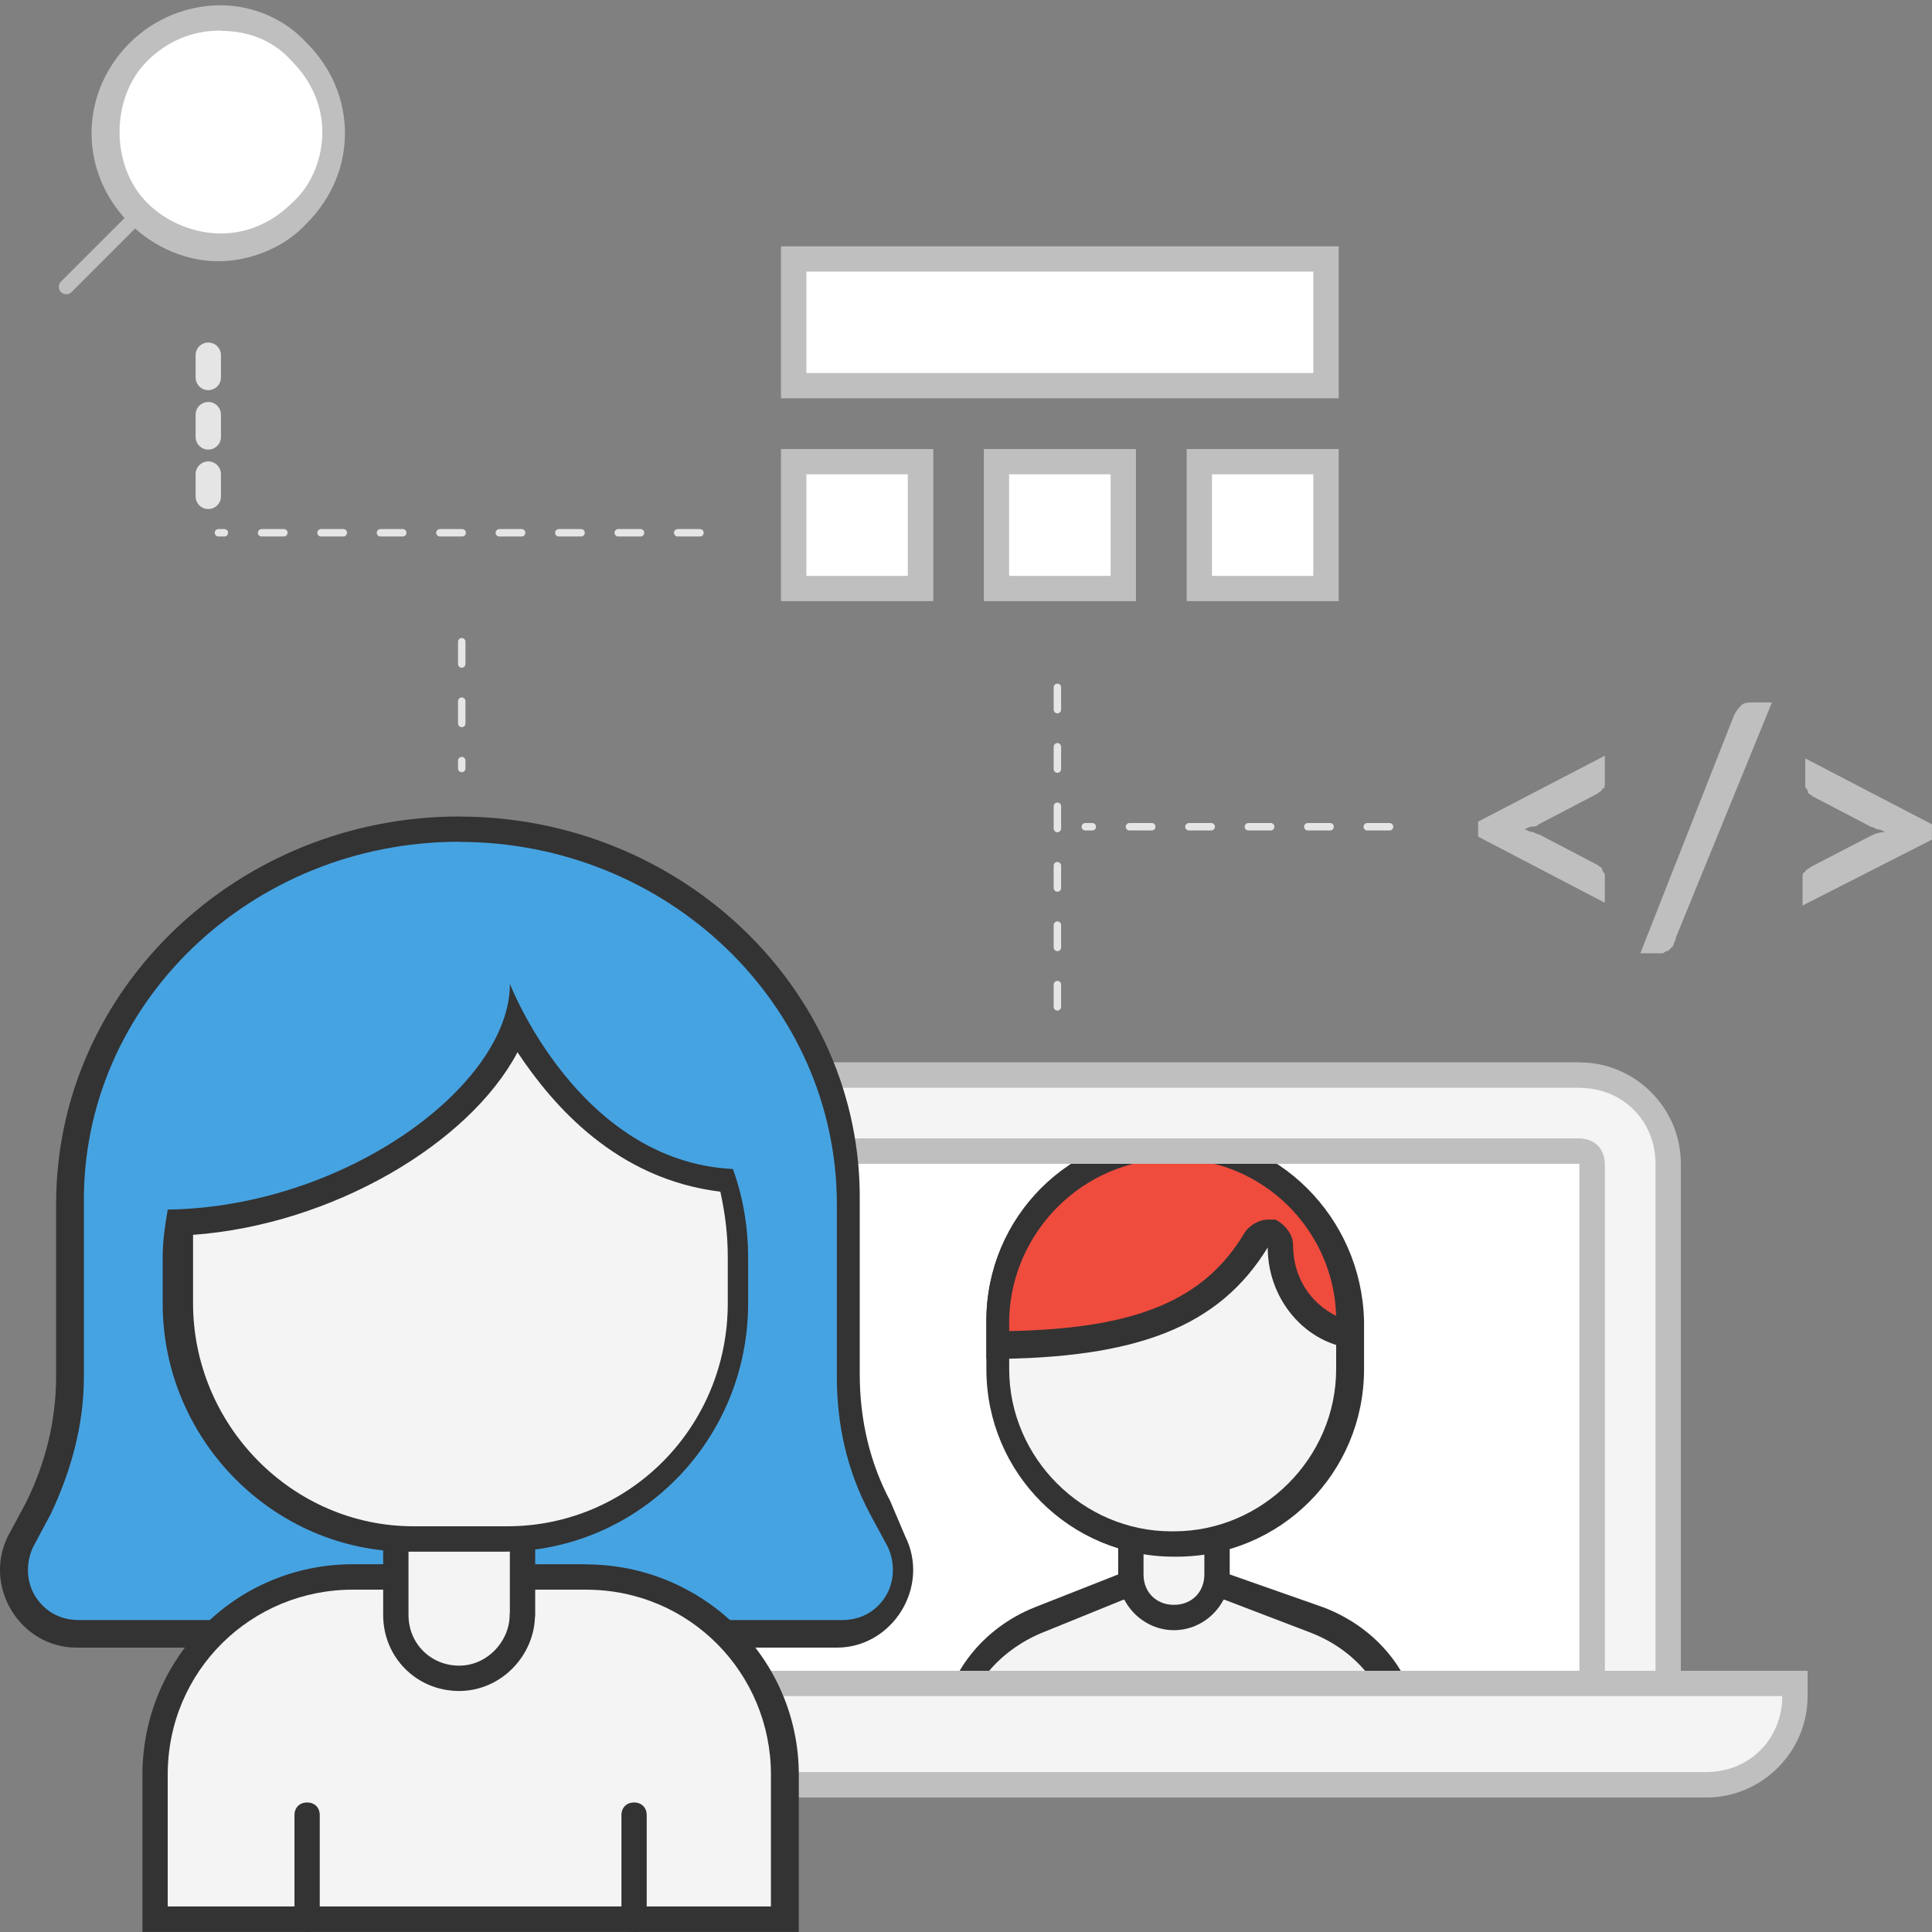 <svg xmlns="http://www.w3.org/2000/svg" width="260" height="260" xmlns:xlink="http://www.w3.org/1999/xlink"><rect width="100%" height="100%" fill="#808080" stroke="none"/><defs><path id="SVGID_1_" d="M28.2 45.7h35v24h-35z"/></defs><style id="style3" type="text/css">.st0{fill:none;stroke:#E5E5E5;stroke-linecap:round;stroke-linejoin:round;stroke-miterlimit:10;stroke-dasharray:3,5;} .st1{fill:#FFFFFF;stroke:#333333;stroke-linecap:round;stroke-linejoin:round;stroke-miterlimit:10;} .st2{clip-path:url(#SVGID_2_);} .st3{fill:#F4F4F4;} .st4{fill:#333333;} .st5{fill:#EF4C3E;} .st6{fill:#BFBFBF;} .st7{fill:#F4F4F4;stroke:#333333;stroke-linecap:round;stroke-linejoin:round;stroke-miterlimit:10;} .st8{fill:#46A3E2;} .st9{fill:#FFFFFF;} .st10{fill:none;stroke:#BFBFBF;stroke-width:2;stroke-linecap:round;stroke-linejoin:round;stroke-miterlimit:10;}</style><g id="g4317"><g fill="none" stroke="#e5e5e5" stroke-miterlimit="10" stroke-linejoin="round" stroke-linecap="round" stroke-dasharray="3, 5"><path id="line5" d="M142.3 92.5v47.76" class="st0"/><path id="line7" d="M187 111.26h-40.94" class="st0"/><path id="line9" d="M94.2 71.7H29.4" class="st0"/><path id="line11" d="M62.14 86.36v17.06" class="st0"/></g><path id="rect13" fill="#fff" stroke="#333" stroke-width="3.41" stroke-miterlimit="10" d="M92.5 151.52h128.6v76.07H92.5z" stroke-linejoin="round" stroke-linecap="round" class="st1"/><g id="g15" transform="matrix(3.411 0 0 3.411 .396 .738)"><clipPath id="SVGID_2_"><use id="use21" width="100%" height="100%" xlink:href="#SVGID_1_"/></clipPath><g id="g23" class="st2" clip-path="url(#SVGID_2_)"><path id="path25" fill="#f4f4f4" d="M37.4 73.1V68c.2-1.9 1.5-3.6 3.4-4.4l3.2-1.3h4.2l3.5 1.3c2 .7 3.3 2.4 3.5 4.4v5.1H37.4z" class="st3"/><g id="g27"><path id="path29" fill="#333" d="M48.2 62.9l3.4 1.3c1.8.7 3 2.2 3.2 3.9v4.5H37.9v-4.5c.1-1.7 1.4-3.2 3.1-3.9l3.2-1.3h4m.2-1H44l-3.3 1.3c-2 .8-3.5 2.6-3.7 4.8v5.6h18.9V68c-.2-2.2-1.7-4-3.8-4.8l-3.7-1.3z" class="st4"/></g></g><g id="g31" class="st2" clip-path="url(#SVGID_2_)"><path id="rect33" fill="#f4f4f4" d="M37.4 69.7h3.4v3.4h-3.4z" class="st3"/><g id="g35"><path id="path37" fill="#333" d="M40.3 70.2v2.4h-2.4v-2.4h2.4m1-1h-4.4v4.4h4.4v-4.4z" class="st4"/></g></g><g id="g39" class="st2" clip-path="url(#SVGID_2_)"><path id="rect41" fill="#f4f4f4" d="M51.9 69.7h3.4v3.4h-3.4z" class="st3"/><g id="g43"><path id="path45" fill="#333" d="M54.8 70.2v2.4h-2.4v-2.4h2.4m1-1h-4.4v4.4h4.4v-4.4z" class="st4"/></g></g><g id="g47" class="st2" clip-path="url(#SVGID_2_)"><path id="path49" fill="#333" d="M51.8 67.8c-.2 0-.4.2-.4.4v3.7c0 .2.2.4.4.4s.4-.2.4-.4v-3.7c-.1-.3-.2-.4-.4-.4z" class="st4"/></g><g id="g51" class="st2" clip-path="url(#SVGID_2_)"><path id="path53" fill="#333" d="M41 67.8c-.2 0-.4.2-.4.4v3.7c0 .2.2.4.4.4s.4-.2.4-.4v-3.7c-.1-.3-.2-.4-.4-.4z" class="st4"/></g><g id="g55" class="st2" clip-path="url(#SVGID_2_)"><path id="path57" fill="#f4f4f4" d="M46.2 63.6c-.9 0-1.7-.8-1.7-1.7v-2.4h3.4v2.4c0 .9-.8 1.7-1.7 1.7z" class="st3"/><g id="g59"><path id="path61" fill="#333" d="M47.4 60v1.9c0 .7-.5 1.2-1.2 1.2s-1.2-.5-1.2-1.2V60h2.4m1-1H44v2.9c0 1.2 1 2.2 2.2 2.2s2.2-1 2.2-2.2V59z" class="st4"/></g></g><g id="g63" class="st2" clip-path="url(#SVGID_2_)"><path id="path65" fill="#f4f4f4" d="M46.1 60.7c-3.8 0-6.9-3.1-6.9-6.9v-1.9c0-3.8 3.1-6.9 6.9-6.9s6.9 3.1 6.9 6.9v1.9c.1 3.8-3 6.9-6.9 6.9z" class="st3"/><g id="g67"><path id="path69" fill="#333" d="M46.2 45.5c3.5 0 6.4 2.9 6.4 6.4v1.9c0 3.5-2.9 6.4-6.4 6.4h-.1c-3.5 0-6.4-2.9-6.4-6.4v-1.9c.1-3.5 2.9-6.4 6.5-6.4m0-1c-4.1 0-7.4 3.3-7.4 7.4v1.9c0 4.1 3.3 7.4 7.4 7.4h.1c4.1 0 7.4-3.3 7.4-7.4v-1.9c-.1-4.1-3.4-7.4-7.5-7.4z" class="st4"/></g></g><g id="g71" class="st2" clip-path="url(#SVGID_2_)"><path id="path73" fill="#ef4c3e" d="M39.3 51.9c0-3.8 3.1-6.9 6.9-6.9s6.9 3.1 6.9 6.9v.5c-1.5-.3-2.7-1.7-2.7-3.4 0-.2-.1-.4-.4-.5h-.1c-.2 0-.3.1-.4.2-1.8 2.9-4.7 4.1-10.2 4.2v-1z" class="st5"/><g id="g75"><path id="path77" fill="#333" d="M46.2 45.5c3.5 0 6.3 2.8 6.4 6.2-1-.5-1.7-1.5-1.7-2.8 0-.4-.3-.8-.7-1h-.3c-.3 0-.7.2-.9.5-1.6 2.7-4.3 3.8-9.3 3.9v-.5c.1-3.4 2.9-6.3 6.5-6.3m0-1c-4.1 0-7.4 3.3-7.4 7.4v1.5c6 0 9.2-1.3 11.1-4.4 0 2.2 1.7 4 3.7 4v-1.1c0-4.1-3.3-7.4-7.4-7.4z" class="st4"/></g></g></g><g id="g79"><g id="g81"><path id="path83" fill="#f4f4f4" d="M212.56 240.2c1.02 0 1.7-.7 1.7-1.72v-81.86c0-1.02-.68-1.7-1.7-1.7H100c-1.03 0-1.7.68-1.7 1.7v81.86c0 1.03.67 1.7 1.7 1.7H88.06v-83.56c0-6.48 5.46-11.94 11.94-11.94h112.56c6.48 0 11.94 5.46 11.94 11.94v83.57h-11.94z" class="st3"/></g><g id="g85"><path id="path87" fill="#bfbfbf" d="M212.56 146.4c5.8 0 10.23 4.42 10.23 10.22v81.86h-6.84v-81.86c0-2.05-1.36-3.4-3.4-3.4H100c-2.05 0-3.4 1.35-3.4 3.4v81.86h-6.84v-81.86c0-5.8 4.44-10.23 10.24-10.23h112.56m0-3.43H100c-7.5 0-13.65 6.14-13.65 13.64v85.3H226.2v-85.3c0-7.5-6.14-13.63-13.64-13.63zM100 238.47v-81.85h112.56v81.86H100z" class="st6"/></g></g><g id="g89"><g id="g91"><path id="path93" fill="#bfbfbf" d="M212.56 156.62v71.63H100v-71.63h112.56m0-3.4H100c-2.05 0-3.4 1.35-3.4 3.4v71.63c0 2.05 1.35 3.4 3.4 3.4h112.56c2.05 0 3.4-1.35 3.4-3.4v-71.63c0-1.7-1.7-3.4-3.4-3.4z" class="st6"/></g></g><g id="g95"><path id="path97" fill="#f4f4f4" d="M82.94 240.2c-6.48 0-11.94-5.47-11.94-11.95v-1.7h170.55v1.7c0 6.48-5.45 11.94-11.93 11.94H82.94z" class="st3"/><g id="g99"><path id="path101" fill="#bfbfbf" d="M239.85 228.25c0 5.8-4.44 10.23-10.23 10.23H82.94c-5.8 0-10.23-4.43-10.23-10.23h167.16m3.4-3.4H69.3v3.4c0 7.5 6.14 13.65 13.64 13.65h146.68c7.5 0 13.64-6.14 13.64-13.65v-3.4z" class="st6"/></g></g><path id="path103" fill="#f4f4f4" stroke="#333" stroke-width="3.41" stroke-miterlimit="10" d="M72.03 183.57" stroke-linejoin="round" stroke-linecap="round" class="st7"/><g id="g105"><g id="g107"><path id="path109" fill="#46a3e2" d="M10.63 219.72c-3.07 0-5.46-1.36-7.16-4.1s-1.7-5.8-.35-8.52l2.4-4.43c2.72-5.46 4.1-11.6 4.1-17.74v-23.2c0-27.62 23.52-50.48 52.52-50.48s52.52 22.52 52.52 50.5v23.18c0 6.14 1.37 12.28 4.1 17.74l2.4 4.43c1.35 2.73 1 5.8-.36 8.53-1.7 2.4-4.1 4.1-7.16 4.1h-103z" class="st8"/><g id="g111"><path id="path113" fill="#333" d="M61.8 113.3c27.96 0 50.82 21.83 50.82 48.78v23.2c0 6.47 1.36 12.6 4.43 18.4l2.4 4.45c1 2.04 1 4.77-.35 6.82s-3.4 3.07-5.8 3.07H10.63c-2.4 0-4.44-1.02-5.8-3.07s-1.36-4.78-.34-6.82l2.37-4.44c2.73-5.8 4.43-11.96 4.43-18.44v-23.2c-.33-26.94 22.52-48.77 50.5-48.77m0-3.4c-29.68 0-54.24 23.17-54.24 52.17v23.2c0 5.8-1.37 11.6-4.1 17.05l-2.38 4.43c-3.4 6.82 1.7 15 9.2 15h102.34c7.5 0 12.62-8.18 9.2-15L119.8 202c-2.73-5.13-4.1-10.93-4.1-17.07v-23.2c.35-28.65-24.2-51.84-53.9-51.84z" class="st4"/></g></g><g id="g115"><path id="path117" fill="#f4f4f4" d="M20.86 258.27v-19.44c0-14.67 11.94-26.6 26.6-26.6h31.4c14.66 0 26.6 11.93 26.6 26.6v19.44h-84.6z" class="st3"/><g id="g119"><path id="path121" fill="#333" d="M78.85 213.93c13.98 0 24.9 11.25 24.9 24.9v17.73H22.57v-17.73c0-14 11.25-24.9 24.9-24.9h31.38m0-3.42H47.47c-15.7 0-28.3 12.65-28.3 28.34v21.14h88.33v-21.14c0-15.7-12.96-28.32-28.65-28.32z" class="st4"/></g></g><path id="path123" fill="#333" d="M41.33 259.97c-1.03 0-1.7-.68-1.7-1.7v-14c0-1 .67-1.7 1.7-1.7s1.7.7 1.7 1.7v14c-.34 1.02-1.02 1.7-1.7 1.7z" class="st4"/><path id="path125" fill="#333" d="M85.33 259.97c-1.02 0-1.7-.68-1.7-1.7v-14c0-1 .68-1.7 1.7-1.7s1.7.7 1.7 1.7v14c0 1.02-.68 1.7-1.7 1.7z" class="st4"/><path id="path127" fill="#f4f4f4" stroke="#333" stroke-width="3.41" stroke-miterlimit="10" d="M70.32 217.34V184.6H53.27v32.74c0 4.77 3.75 8.52 8.52 8.52s8.5-4.1 8.5-8.52z" stroke-linejoin="round" stroke-linecap="round" class="st7"/><path id="path129" fill="#f4f4f4" stroke="#333" stroke-width="3.41" stroke-miterlimit="10" d="M50.54 184.6" stroke-linejoin="round" stroke-linecap="round" class="st7"/><g id="g131"><path id="path133" fill="#f4f4f4" d="M55.3 206.76c-17.38 0-31.37-14.32-31.37-31.72v-6.14c0-1.36 0-3.07.34-4.78 21.83-.68 40.94-13.98 45.37-26.6 3.75 7.16 12.96 19.78 28.65 20.8 1 3.42 1.35 6.83 1.35 10.58v6.14c0 17.4-14 31.72-31.4 31.72H55.32z" class="st3"/><g id="g135"><path id="path137" fill="#333" d="M69.64 141.6c4.77 7.18 13.3 17.07 27.3 18.77.67 3.07 1 5.8 1 8.87v6.14c0 16.72-13.3 30.02-29.67 30.02H55.65c-16.37 0-29.67-13.65-29.67-30.02v-9.2c18.76-1.37 37.18-12.3 43.66-24.57m-1.02-9.2c0 13.66-22.18 30.03-46.05 30.37-.34 2.05-.68 4.1-.68 6.48v6.14c0 18.4 15 33.42 33.06 33.42H67.6c18.4 0 33.08-15 33.08-33.42v-6.14c0-4.1-.68-8.18-2.05-11.94-20.8-1.02-30-24.9-30-24.9z" class="st4"/></g></g></g><g id="g139" fill="#bfbfbf"><path id="path141" d="M198.92 110.57l17.05-8.87v3.76c0 .34 0 .68-.34.68 0 .34-.34.34-.68.68l-7.85 4.1c-.34.33-.68.33-1.02.33s-.68.35-1.02.35c.34 0 .68.34 1.02.34s.68.34 1.02.34l7.85 4.1c.34.33.68.33.68.67s.34.34.34.7v3.74l-17.05-8.9v-2.04z" class="st6"/><path id="path143" d="M225.52 126.26c0 .34-.34.68-.34 1.03l-.68.66c-.34 0-.68.34-.68.34h-3.07l12.62-32.05c.34-.7.68-1.03 1.02-1.37s1-.34 1.7-.34h2.37l-12.96 31.72z" class="st6"/><path id="path145" d="M242.58 121.83v-3.75c0-.34 0-.7.34-.7 0-.33.34-.33.68-.67l7.85-4.07c.68-.34 1.36-.68 2.38-.68-.34 0-.68-.34-1.02-.34s-.66-.34-1-.34l-7.85-4.1c-.34-.33-.68-.33-.68-.67s-.34-.35-.34-.7v-3.75l17.05 8.87v2.06l-17.4 8.87z" class="st6"/></g><g id="g147"><path id="rect149" fill="#fff" d="M106.82 34.85h71.63V51.9h-71.63z" class="st9"/><path id="path151" fill="#bfbfbf" d="M176.74 36.55V50.2h-68.22V36.55h68.22m3.42-3.4H105.1V53.6h75.06V33.15z" class="st6"/></g><g id="g153"><path id="rect155" fill="#fff" d="M106.82 62.14h17.05V79.2h-17.05z" class="st9"/><path id="path157" fill="#bfbfbf" d="M122.17 63.84V77.5h-13.65V63.83h13.65m3.4-3.4H105.1V80.9h20.5V60.43z" class="st6"/></g><g id="g159"><path id="rect161" fill="#fff" d="M134.1 62.14h17.06V79.2H134.1z" class="st9"/><path id="path163" fill="#bfbfbf" d="M149.46 63.84V77.5H135.8V63.83h13.66m3.4-3.4H132.4V80.9h20.47V60.43z" class="st6"/></g><g id="g165"><path id="rect167" fill="#fff" d="M161.4 62.14h17.05V79.2H161.4z" class="st9"/><path id="path169" fill="#bfbfbf" d="M176.74 63.84V77.5H163.1V63.83h13.64m3.42-3.4H159.7V80.9h20.46V60.43z" class="st6"/></g><path id="line171" fill="none" stroke="#e5e5e5" stroke-width="3.41" stroke-miterlimit="10" d="M28.03 47.8v21.84" stroke-linejoin="round" class="st0" stroke-linecap="round" stroke-dasharray="3, 5"/><g id="g173"><path id="line175" fill="none" stroke="#bfbfbf" stroke-width="6.82" stroke-miterlimit="10" d="M30.75 16.77L8.92 38.6" stroke-linejoin="round" class="st10" stroke-linecap="round"/><g id="g177"><path id="path179" fill="#fff" d="M29.73 33.14c-4.43 0-8.2-1.7-10.9-4.43s-4.45-6.8-4.45-10.9 1.7-7.84 4.44-10.9 6.82-4.45 10.9-4.45 7.86 1.7 10.93 4.44 4.43 6.8 4.43 10.9-1.7 7.85-4.43 10.92-6.83 4.44-10.92 4.44z" class="st9"/><g id="g181"><path id="path183" fill="#bfbfbf" d="M29.73 4.15c3.75 0 7.16 1.36 9.55 4.1 2.73 2.72 4.1 6.13 4.1 9.54s-1.37 7.15-4.1 9.53c-2.73 2.73-6.14 4.1-9.55 4.1s-7.16-1.37-9.9-4.1c-2.38-2.38-3.74-5.8-3.74-9.55s1.34-7.17 3.73-9.56c2.73-2.73 6.14-4.1 9.9-4.1m0-3.4c-4.44 0-8.88 1.7-12.3 5.1-6.8 6.84-6.8 17.4 0 24.23 3.42 3.4 7.86 5.12 11.95 5.12s8.86-1.72 11.93-5.13c6.83-6.82 6.83-17.4 0-24.22-3.06-3.4-7.5-5.1-11.6-5.1z" class="st6"/></g></g></g></g></svg>